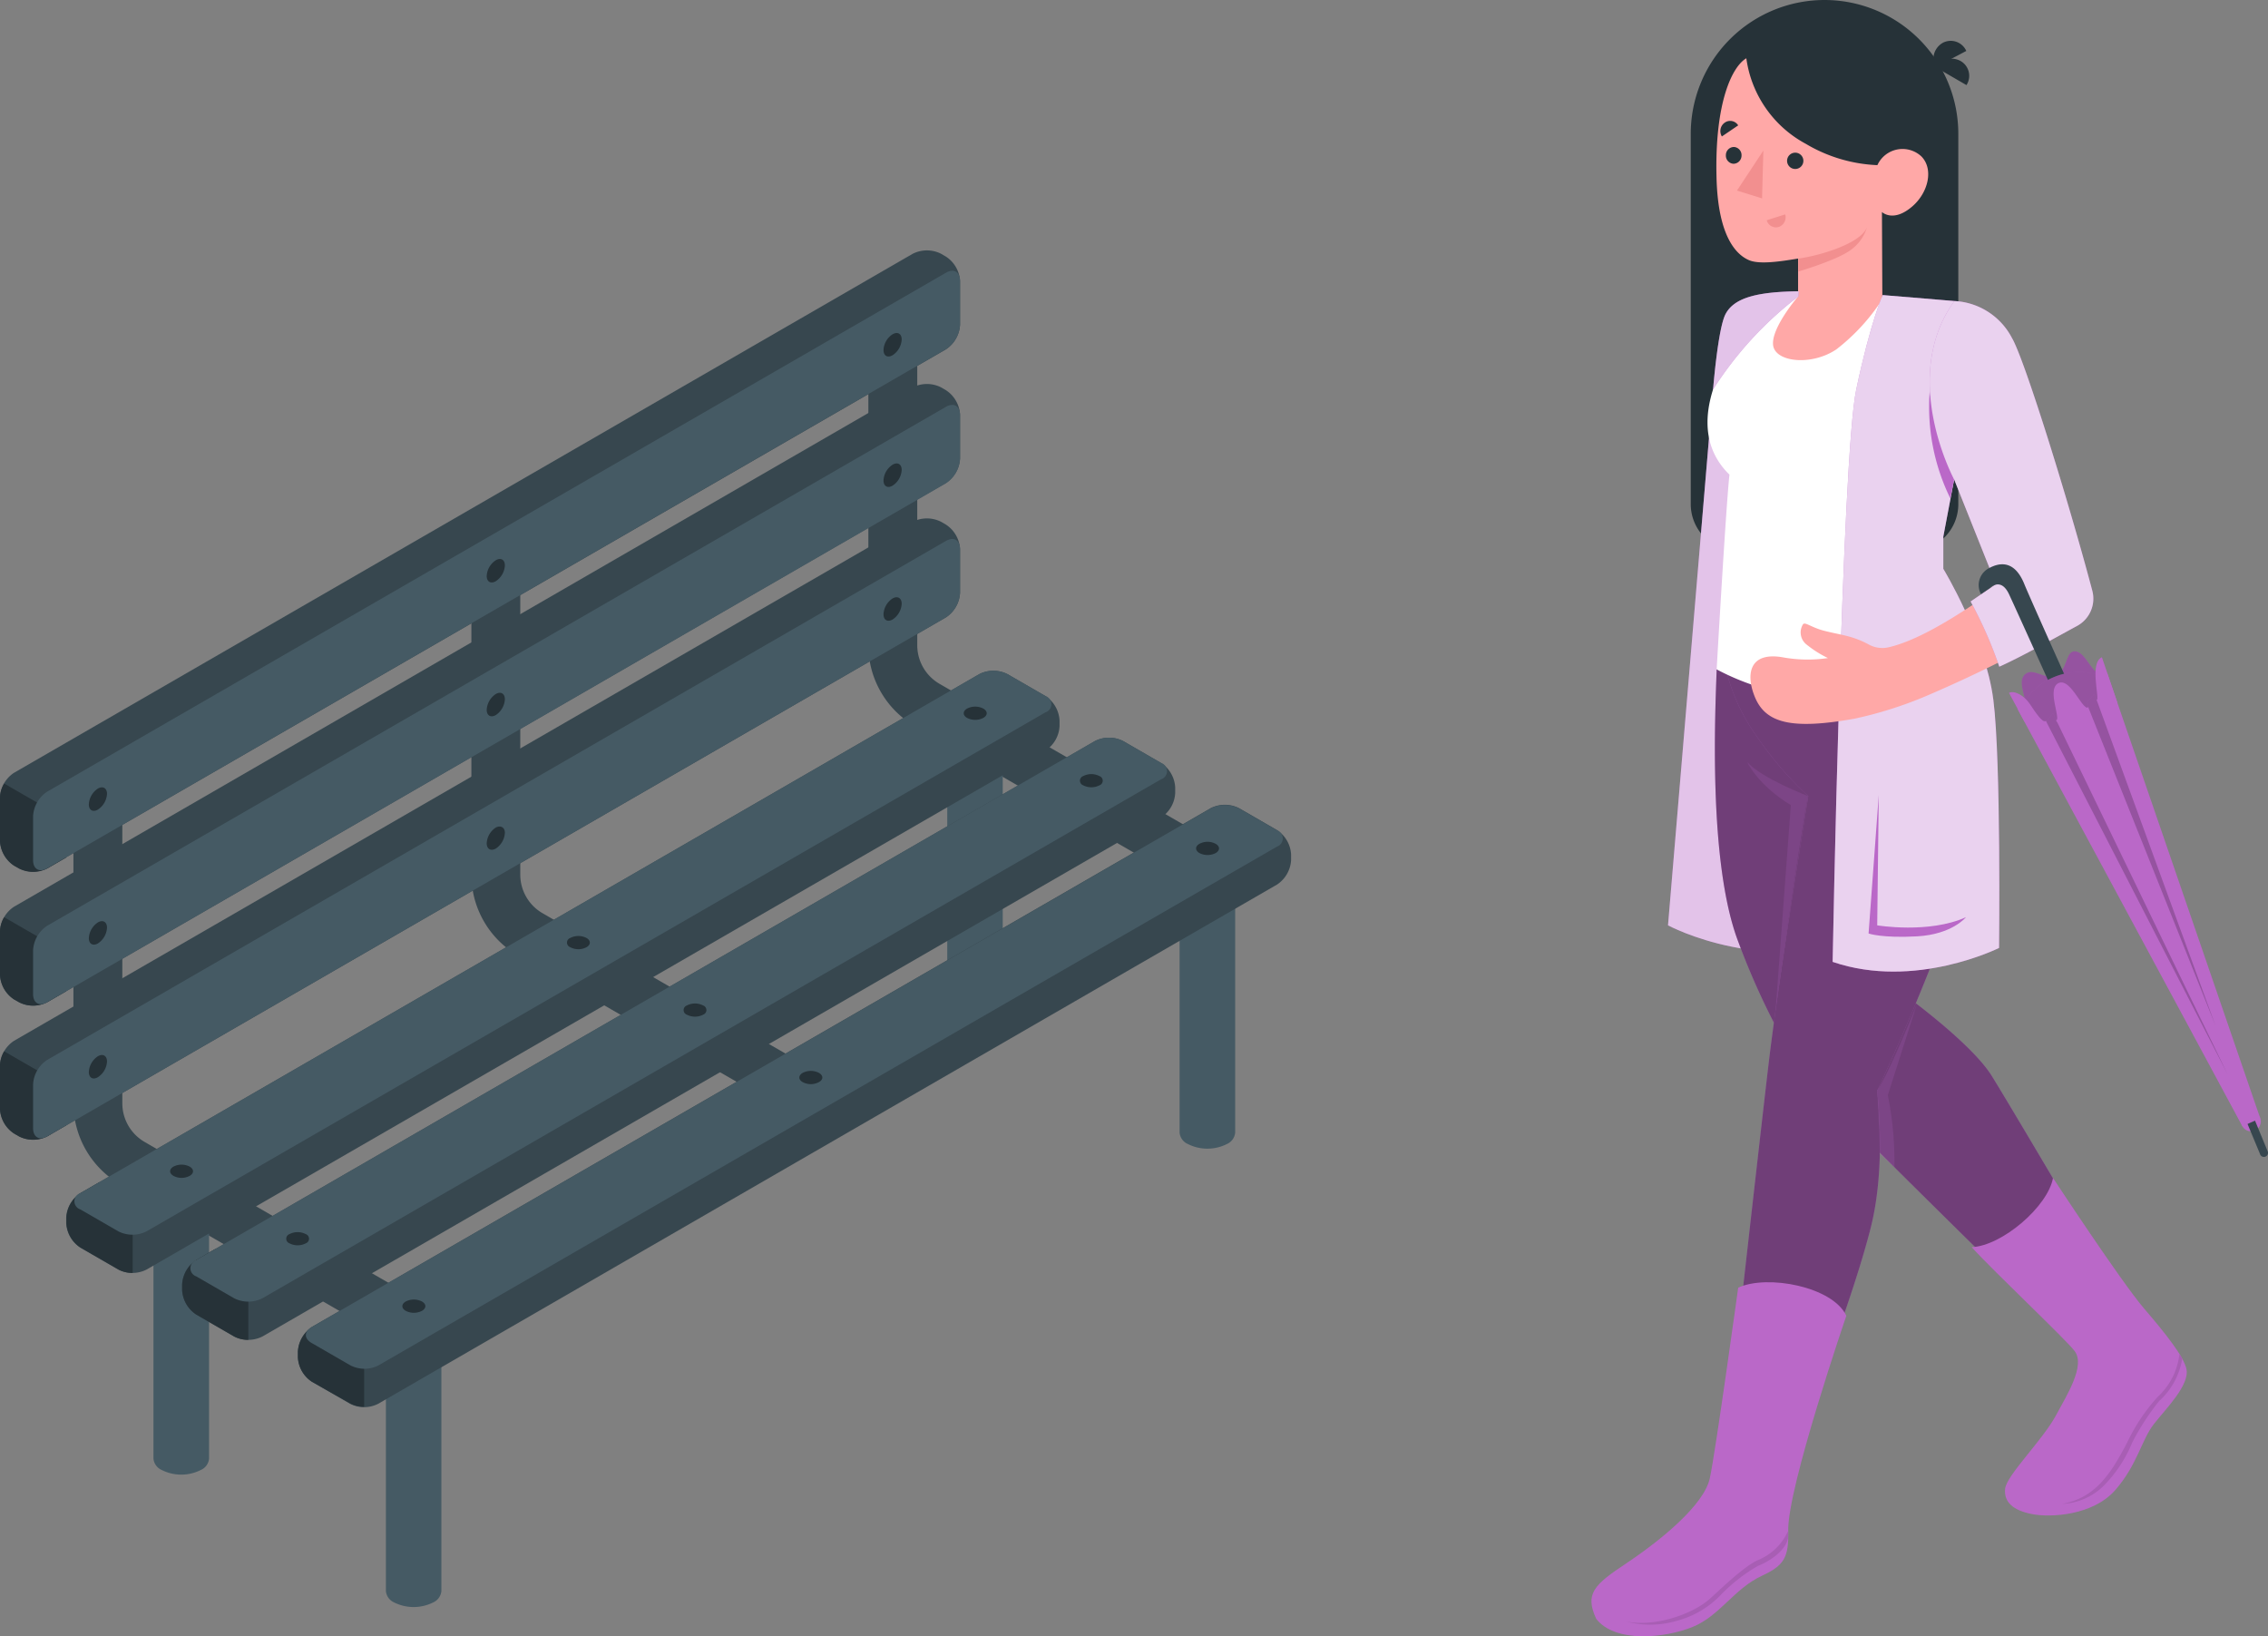 <svg xmlns="http://www.w3.org/2000/svg" viewBox="162.72 170.48 278.29 200.74"><rect x="162.72" y="170.48" width="278.29" height="200.74" fill="#808080" stroke="none"/><g id="freepik--Bench--inject-20"><path d="M272.24,211.07a2.44,2.44,0,0,0-1.11,1.93c0,.71.49,1,1.11.64a2.45,2.45,0,0,0,1.12-1.93C273.36,211,272.86,210.71,272.24,211.07Z" style="fill:#BA68C8"/><path d="M260.11,306.78a3,3,0,0,1-1.5-.41l-32.32-18.66a11.48,11.48,0,0,1-5.73-9.93V240.45a3,3,0,0,1,6,0v37.33a5.46,5.46,0,0,0,2.73,4.73l32.32,18.67a3,3,0,0,1-1.5,5.6Z" style="fill:#37474f"/><path d="M211.29,334.84a2.92,2.92,0,0,1-1.5-.41l-32.33-18.66a11.51,11.51,0,0,1-5.73-9.93V268.51a3,3,0,0,1,6,0v37.33a5.48,5.48,0,0,0,2.73,4.73l32.33,18.67a3,3,0,0,1-1.5,5.6Z" style="fill:#37474f"/><path d="M308.79,278.64a2.92,2.92,0,0,1-1.49-.41L275,259.57a11.47,11.47,0,0,1-5.73-9.92V212.32a3,3,0,0,1,6,0v37.33a5.47,5.47,0,0,0,2.73,4.72L310.3,273a3,3,0,0,1-1.51,5.6Z" style="fill:#37474f"/><path d="M216.88,331.12v34.54a1.7,1.7,0,0,1-1,1.4,5.36,5.36,0,0,1-4.81,0,1.7,1.7,0,0,1-1-1.4V331.12Z" style="fill:#455a64"/><path d="M188.37,314.87v34.55a1.67,1.67,0,0,1-1,1.39,5.32,5.32,0,0,1-4.82,0,1.69,1.69,0,0,1-1-1.39V314.87Z" style="fill:#455a64"/><path d="M314.28,274.88v34.55a1.7,1.7,0,0,1-1,1.39,5.32,5.32,0,0,1-4.82,0,1.68,1.68,0,0,1-1-1.39V274.88Z" style="fill:#455a64"/><path d="M285.76,258.64v34.55a1.7,1.7,0,0,1-1,1.39,5.3,5.3,0,0,1-4.81,0,1.7,1.7,0,0,1-1-1.39V258.64Z" style="fill:#455a64"/><path d="M165.05,277l-.6-.34a3.84,3.84,0,0,1-1.73-3v-5.38a3.81,3.81,0,0,1,1.73-3l110.27-63.67a3.86,3.86,0,0,1,3.47,0l.6.35a3.83,3.83,0,0,1,1.73,3v5.38a3.86,3.86,0,0,1-1.73,3L168.51,277A3.83,3.83,0,0,1,165.05,277Z" style="fill:#37474f"/><path d="M170.84,271l-7.61-4.4a3.45,3.45,0,0,0-.51,1.71v5.38a3.84,3.84,0,0,0,1.73,3l.6.34a3.83,3.83,0,0,0,3.46,0l2.33-1.34Z" style="fill:#263238"/><path d="M165.05,293.43l-.6-.34a3.82,3.82,0,0,1-1.73-3v-5.38a3.81,3.81,0,0,1,1.73-3L274.72,218a3.86,3.86,0,0,1,3.47,0l.6.35a3.83,3.83,0,0,1,1.73,3v5.38a3.85,3.85,0,0,1-1.73,3L168.51,293.43A3.77,3.77,0,0,1,165.05,293.43Z" style="fill:#37474f"/><path d="M170.84,287.4l-7.61-4.4a3.48,3.48,0,0,0-.51,1.71v5.38a3.82,3.82,0,0,0,1.73,3l.6.34a3.77,3.77,0,0,0,3.46,0l2.33-1.34Z" style="fill:#263238"/><path d="M165.05,309.89l-.6-.35a3.81,3.81,0,0,1-1.73-3v-5.38a3.82,3.82,0,0,1,1.73-3l110.27-63.67a3.86,3.86,0,0,1,3.47,0l.6.35a3.83,3.83,0,0,1,1.73,3v5.38a3.85,3.85,0,0,1-1.73,3L168.51,309.89A3.83,3.83,0,0,1,165.05,309.89Z" style="fill:#37474f"/><path d="M170.84,303.85l-7.61-4.4a3.51,3.51,0,0,0-.51,1.71v5.38a3.81,3.81,0,0,0,1.73,3l.6.35a3.83,3.83,0,0,0,3.46,0l2.33-1.35Z" style="fill:#263238"/><path d="M170.84,319.85v.69a3.83,3.83,0,0,0,1.74,3l4.66,2.69a3.83,3.83,0,0,0,3.46,0L291,262.56a3.81,3.81,0,0,0,1.73-3v-.69a3.82,3.82,0,0,0-1.73-3l-4.66-2.69a3.83,3.83,0,0,0-3.46,0L172.58,316.85A3.82,3.82,0,0,0,170.84,319.85Z" style="fill:#37474f"/><path d="M179,317.85v8.79a3.57,3.57,0,0,1-1.73-.41l-4.66-2.69a3.83,3.83,0,0,1-1.74-3v-.69a3.82,3.82,0,0,1,1.74-3l2.33-1.35Z" style="fill:#263238"/><path d="M185.06,328.06v.69a3.86,3.86,0,0,0,1.73,3l4.66,2.69a3.86,3.86,0,0,0,3.47,0l110.27-63.67a3.81,3.81,0,0,0,1.73-3v-.69a3.82,3.82,0,0,0-1.73-3l-4.66-2.69a3.83,3.83,0,0,0-3.46,0L186.79,325.06A3.83,3.83,0,0,0,185.06,328.06Z" style="fill:#37474f"/><path d="M193.19,326.06v8.79a3.62,3.62,0,0,1-1.73-.41l-4.66-2.69a3.86,3.86,0,0,1-1.73-3v-.69a3.83,3.83,0,0,1,1.73-3l2.33-1.35Z" style="fill:#263238"/><path d="M199.28,336.26V337a3.81,3.81,0,0,0,1.73,3l4.66,2.69a3.77,3.77,0,0,0,3.46,0L319.41,279a3.85,3.85,0,0,0,1.73-3v-.69a3.83,3.83,0,0,0-1.73-3l-4.66-2.69a3.86,3.86,0,0,0-3.47,0L201,333.26A3.84,3.84,0,0,0,199.28,336.26Z" style="fill:#37474f"/><path d="M207.4,334.26v8.8a3.52,3.52,0,0,1-1.73-.42L201,340a3.81,3.81,0,0,1-1.73-3v-.69a3.84,3.84,0,0,1,1.73-3l2.33-1.34Z" style="fill:#263238"/><path d="M168.51,267.6l110.28-63.66c.95-.56,1.73-.11,1.73,1v5.38a3.86,3.86,0,0,1-1.73,3L168.51,277c-.95.55-1.73.11-1.73-1V270.6A3.85,3.85,0,0,1,168.51,267.6Z" style="fill:#455a64"/><path d="M168.51,284.05l110.28-63.66c.95-.55,1.73-.11,1.73,1v5.38a3.85,3.85,0,0,1-1.73,3L168.51,293.43c-.95.56-1.73.11-1.73-1v-5.38A3.86,3.86,0,0,1,168.51,284.05Z" style="fill:#455a64"/><path d="M168.51,300.51l110.28-63.67c.95-.55,1.73-.11,1.73,1v5.38a3.85,3.85,0,0,1-1.73,3L168.51,309.89c-.95.55-1.73.1-1.73-1v-5.38A3.83,3.83,0,0,1,168.51,300.51Z" style="fill:#455a64"/><path d="M180.7,321.54,291,257.87a1.05,1.05,0,0,0,0-2l-4.66-2.69a3.83,3.83,0,0,0-3.46,0L172.58,316.85a1.05,1.05,0,0,0,0,2l4.66,2.69A3.83,3.83,0,0,0,180.7,321.54Z" style="fill:#455a64"/><path d="M194.92,329.75l110.27-63.67a1.05,1.05,0,0,0,0-2l-4.66-2.69a3.83,3.83,0,0,0-3.46,0L186.79,325.06a1.06,1.06,0,0,0,0,2l4.66,2.69A3.86,3.86,0,0,0,194.92,329.75Z" style="fill:#455a64"/><path d="M209.13,338l110.28-63.66a1.06,1.06,0,0,0,0-2l-4.66-2.69a3.86,3.86,0,0,0-3.47,0L201,333.26c-1,.56-1,1.45,0,2l4.66,2.69A3.77,3.77,0,0,0,209.13,338Z" style="fill:#455a64"/><path d="M174.73,267.22a2.48,2.48,0,0,0-1.11,1.94c0,.71.5,1,1.11.64a2.46,2.46,0,0,0,1.12-1.93C175.85,267.16,175.35,266.87,174.73,267.22Z" style="fill:#263238"/><path d="M174.73,283.64a2.48,2.48,0,0,0-1.11,1.93c0,.71.5,1,1.11.65a2.46,2.46,0,0,0,1.12-1.93C175.85,283.57,175.35,283.29,174.73,283.64Z" style="fill:#263238"/><path d="M174.73,300.06a2.47,2.47,0,0,0-1.11,1.93c0,.71.5,1,1.11.64a2.45,2.45,0,0,0,1.12-1.93C175.85,300,175.35,299.7,174.73,300.06Z" style="fill:#263238"/><path d="M272.24,227.49a2.44,2.44,0,0,0-1.11,1.93c0,.71.49,1,1.11.64a2.45,2.45,0,0,0,1.12-1.93C273.36,227.42,272.86,227.13,272.24,227.49Z" style="fill:#263238"/><path d="M272.24,211.49a2.44,2.44,0,0,0-1.11,1.93c0,.71.49,1,1.11.64a2.45,2.45,0,0,0,1.12-1.93C273.36,211.42,272.86,211.13,272.24,211.49Z" style="fill:#263238"/><path d="M272.24,243.9a2.45,2.45,0,0,0-1.11,1.93c0,.72.49,1,1.11.65a2.46,2.46,0,0,0,1.12-1.93C273.36,243.84,272.86,243.55,272.24,243.9Z" style="fill:#263238"/><path d="M184,313.6c-.54.32-.54.82,0,1.13a2.12,2.12,0,0,0,2,0c.54-.31.54-.81,0-1.13A2.18,2.18,0,0,0,184,313.6Z" style="fill:#263238"/><path d="M198.24,321.88a.6.6,0,0,0,0,1.13,2.18,2.18,0,0,0,2,0,.6.6,0,0,0,0-1.13A2.18,2.18,0,0,0,198.24,321.88Z" style="fill:#263238"/><path d="M212.5,330.15c-.54.32-.55.82,0,1.14a2.18,2.18,0,0,0,2,0c.55-.32.55-.82,0-1.14A2.18,2.18,0,0,0,212.5,330.15Z" style="fill:#263238"/><path d="M281.38,257.41c-.54.32-.55.82,0,1.14a2.18,2.18,0,0,0,2,0c.55-.32.55-.82,0-1.14A2.18,2.18,0,0,0,281.38,257.41Z" style="fill:#263238"/><path d="M295.63,265.69a.6.6,0,0,0,0,1.13,2.18,2.18,0,0,0,2,0,.6.6,0,0,0,0-1.13A2.18,2.18,0,0,0,295.63,265.69Z" style="fill:#263238"/><path d="M309.89,274c-.54.31-.54.81,0,1.13a2.18,2.18,0,0,0,2,0c.54-.32.54-.82,0-1.13A2.12,2.12,0,0,0,309.89,274Z" style="fill:#263238"/><path d="M223.56,239.21a2.45,2.45,0,0,0-1.12,1.93c0,.71.5,1,1.12.64a2.47,2.47,0,0,0,1.11-1.93C224.67,239.14,224.17,238.85,223.56,239.21Z" style="fill:#263238"/><path d="M223.56,255.62a2.47,2.47,0,0,0-1.12,1.94c0,.71.5,1,1.12.64a2.48,2.48,0,0,0,1.11-1.93C224.67,255.56,224.17,255.27,223.56,255.62Z" style="fill:#263238"/><path d="M223.56,272a2.46,2.46,0,0,0-1.12,1.93c0,.71.5,1,1.12.65a2.48,2.48,0,0,0,1.11-1.94C224.67,272,224.17,271.69,223.56,272Z" style="fill:#263238"/><path d="M232.69,285.55a.6.6,0,0,0,0,1.13,2.12,2.12,0,0,0,2,0c.54-.31.54-.81,0-1.13A2.18,2.18,0,0,0,232.69,285.55Z" style="fill:#263238"/><path d="M247,293.83a.6.6,0,0,0,0,1.13,2.18,2.18,0,0,0,2,0,.6.6,0,0,0,0-1.13A2.18,2.18,0,0,0,247,293.83Z" style="fill:#263238"/><path d="M261.21,302.1c-.54.32-.55.82,0,1.13a2.12,2.12,0,0,0,2,0c.55-.31.55-.81,0-1.13A2.18,2.18,0,0,0,261.21,302.1Z" style="fill:#263238"/></g><g id="freepik--Character--inject-20"><path d="M375.91,238.07h21.36a5.74,5.74,0,0,0,5.74-5.74V186.9a16.42,16.42,0,0,0-16.42-16.42h0a16.42,16.42,0,0,0-16.41,16.42v45.43A5.74,5.74,0,0,0,375.91,238.07Z" style="fill:#263238"/><path d="M372.92,218.26,367.39,284s12.3,6.66,26,1.05V226.5Z" style="fill:#BA68C8"/><path d="M372.92,218.26,367.39,284s12.3,6.66,26,1.05V226.5Z" style="fill:#fff;opacity:0.6"/><path d="M425,332.34c1.29-.67,2.11,1,3.29,2.29.82.93,2.11,2.39,2.3,3.45.28,1.56-1.13,4-2.69,5.37s-3.36,2.33-3.93,5.3a7.23,7.23,0,0,1-4.8,6.06c-3.37,1.45-7.89,1-9.42,0-1.82-1.17-.16-2.46,2.39-6.1,3.32-4.75,5.9-8.15,5.9-12.58Z" style="fill:#BA68C8"/><path d="M422.37,328.45l2.73,4a3.83,3.83,0,0,1-.92,5.32l-.09.06a4.11,4.11,0,0,1-5.22-.81l-4.25-4.64Z" style="fill:#f28f8f"/><path d="M373.36,252.6c-.17,5.09-1.07,23.66,2.65,33.41a90,90,0,0,0,7.73,15.89c1.11,1.9,33,33,33,33s5.41-.4,6.28-5.64c0,0-13.07-22.22-15.9-26.78s-12.86-11.54-12.86-11.54l.91-42.72Z" style="fill:#BA68C8"/><path d="M373.36,252.6c-.17,5.09-1.07,23.66,2.65,33.41a90,90,0,0,0,7.73,15.89c1.11,1.9,33,33,33,33s5.41-.4,6.28-5.64c0,0-13.07-22.22-15.9-26.78s-12.86-11.54-12.86-11.54l.91-42.72Z" style="opacity:0.4"/><rect x="373.62" y="348.26" width="6.92" height="10.07" transform="translate(87.7 -74.8) rotate(12.81)" style="fill:#f28f8f"/><path d="M384.6,268.15a42.88,42.88,0,0,1-6.16-7.1c-5.16-7.12-4.36-13.45-4.36-13.45h2.11l27.89.57c2.76,4.53,3.37,11.41,2.43,18.1-1.94,13.9-13.45,38-13.45,38,.17,1.9,1,9.88-.84,17-2.86,11.18-10.66,30.08-10.66,30.08s-4.88.7-7.3-2.13c0,0,4.31-38.38,5.47-48.21C381,290.28,384.6,268.15,384.6,268.15Z" style="fill:#BA68C8"/><path d="M384.6,268.15a42.88,42.88,0,0,1-6.16-7.1c-5.16-7.12-4.36-13.45-4.36-13.45h2.11l27.89.57c2.76,4.53,3.37,11.41,2.43,18.1-1.94,13.9-13.45,38-13.45,38,.17,1.9,1,9.88-.84,17-2.86,11.18-10.66,30.08-10.66,30.08s-4.88.7-7.3-2.13c0,0,4.31-38.38,5.47-48.21C381,290.28,384.6,268.15,384.6,268.15Z" style="opacity:0.4"/><path d="M402.61,227.25c-.29-.5-8.95-12.63-.05-18.88-4.72,2.55-5,6-5,9.33C397.6,220.84,398.89,223.46,402.61,227.25Z" style="fill:#f28f8f"/><path d="M373.34,354.11l.22-1c-.71.14-3.73,5.16-6.74,7.35-3.28,2.39-6.14,3.8-7.61,4.88-2,1.45.88,4.4,5.72,4.66,2.4.13,6.77-.6,8.12-1.88s2.32-3.39,3.39-4.31,3.23-1.73,4-2.9a8.18,8.18,0,0,0,.42-3.63c0-1.27-.08-2.65-.51-2.63,0,.14-.17.73-.17.73a8.43,8.43,0,0,1-4.1.91C374.9,356.26,372.78,356,373.34,354.11Z" style="fill:#BA68C8"/><path d="M380.59,294.4s3.25-23.09,4-26.25c0,0-5.73-2.18-7.49-4.19,0,0,1.26,2.8,5.36,5.29Z" style="fill:#BA68C8;opacity:0.17"/><path d="M397.91,293.72s-3.45,8.6-4.85,10.5c0,0,.35,6.54.3,7.86l1.81,1.58a40.78,40.78,0,0,0-.81-8.83Z" style="fill:#BA68C8;opacity:0.17"/><path d="M374.93,228.71c-.44,4-1.57,23.89-1.57,23.89,13.34,7.12,29.89,2.41,32.43-.53a28.33,28.33,0,0,0-7.5-12.75l4.33-12.06s.51-1.24.5-1.25c-.28-.49-6.32-7.29-.59-18.09l-7.79-.71-11.4-.33c-2.48.14-4.25.38-4.25.38-1.59,1.49-4.1,5.58-5.73,9.75C372.31,219.69,370.89,224.78,374.93,228.71Z" style="fill:#fff"/><path d="M377,177.63c-1.73,1-3.88,5.39-3.66,14.53.17,7.75,2.69,9.66,3.95,10.22s3.69.21,6.06-.18v4.65s-3.27,3.79-3.07,5.93,4.72,2.63,7.78.55a24.56,24.56,0,0,0,5.63-6.14l-.05-10.7s1.39,1.35,3.75-.71c1.95-1.7,2.61-4.57,1.09-6.11a3.39,3.39,0,0,0-5.4,1.07,18.65,18.65,0,0,1-8.79-2.62A14.08,14.08,0,0,1,377,177.63Z" style="fill:#ffa8a7"/><path d="M382,190.21a1,1,0,1,0,1-1A1,1,0,0,0,382,190.21Z" style="fill:#263238"/><path d="M381.77,196.78l-2.27.72a1.18,1.18,0,0,0,1.48.82A1.26,1.26,0,0,0,381.77,196.78Z" style="fill:#f28f8f"/><path d="M374,187.22l2-1.36a1.15,1.15,0,0,0-1.64-.34A1.26,1.26,0,0,0,374,187.22Z" style="fill:#263238"/><path d="M374.49,189.51a1,1,0,0,0,.92,1.06,1,1,0,0,0,1-1,1,1,0,0,0-.92-1.06A1,1,0,0,0,374.49,189.51Z" style="fill:#263238"/><polygon points="379.09 188.95 378.93 194.82 375.85 193.86 379.09 188.95" style="fill:#f28f8f"/><path d="M383.39,202.2c2.49-.33,7.61-1.8,8.41-3.83A5.24,5.24,0,0,1,390,201c-1.54,1.31-6.62,2.79-6.62,2.79Z" style="fill:#f28f8f"/><polygon points="400.87 232.12 393.37 241.75 398.29 239.32 400.87 232.12" style="fill:#BA68C8"/><path d="M400.19,178.73l3.8-2a2.09,2.09,0,0,0-2.88-1A2.28,2.28,0,0,0,400.19,178.73Z" style="fill:#263238"/><path d="M400.27,178.75l3.74,2.17a2.09,2.09,0,0,0-.71-2.95A2.26,2.26,0,0,0,400.27,178.75Z" style="fill:#263238"/><path d="M376,328.45s-2.77,20.12-3.48,23.38-5.9,7.53-10.25,10.44c-4,2.65-5.1,3.74-3.69,6.81,2.34,3,8.45,2.36,11.81,1s5.09-4.69,8.53-6.29c2.64-1.23,3.31-2.17,3.22-5.5-.13-5.24,7.13-26.39,7.13-26.39C387.62,328.33,379.58,326.79,376,328.45Z" style="fill:#BA68C8"/><path d="M404.65,323.48c2.8,3.08,11.67,11.42,12.65,12.77,1.32,1.81-1,5.43-2.35,7.94-1.63,3-6.05,7.31-6.2,8.95s1,2.64,3.32,3.09,7.48.15,10.19-2.94,3.23-6.17,4.74-8.1,4.42-4.8,4-6.77c-.34-1.52-2.42-4.18-5.21-7.43s-11.16-16-11.16-16C414,318.49,408.37,323.33,404.65,323.48Z" style="fill:#BA68C8"/><path d="M382.14,358.26a6.9,6.9,0,0,1-3.76,3.63c-1.73.81-4.43,3.44-5.79,4.67-2.25,2.05-7.1,3.59-10.45,2.81a11.36,11.36,0,0,0,6.14,0A11.61,11.61,0,0,0,374,366a21,21,0,0,1,4.41-3.41c1.37-.53,3.32-1.78,3.7-3.36Z" style="fill:#BA68C8"/><path d="M382.14,358.26a6.9,6.9,0,0,1-3.76,3.63c-1.73.81-4.43,3.44-5.79,4.67-2.25,2.05-7.1,3.59-10.45,2.81a11.36,11.36,0,0,0,6.14,0A11.61,11.61,0,0,0,374,366a21,21,0,0,1,4.41-3.41c1.37-.53,3.32-1.78,3.7-3.36Z" style="opacity:0.1"/><path d="M430.14,336.6a8.4,8.4,0,0,1-2.66,5.24,22.77,22.77,0,0,0-3.76,5.63c-2,3.82-3.89,6.78-8,7.51a7.75,7.75,0,0,0,5-2.1,16.27,16.27,0,0,0,3.62-5.41,29.63,29.63,0,0,1,3.33-5.13,8.93,8.93,0,0,0,2.82-5.19Z" style="fill:#BA68C8"/><path d="M430.14,336.6a8.4,8.4,0,0,1-2.66,5.24,22.77,22.77,0,0,0-3.76,5.63c-2,3.82-3.89,6.78-8,7.51a7.75,7.75,0,0,0,5-2.1,16.27,16.27,0,0,0,3.62-5.41,29.63,29.63,0,0,1,3.33-5.13,8.93,8.93,0,0,0,2.82-5.19Z" style="opacity:0.1"/><path d="M393.73,206.68l8.8.73s-3.9,10.5.59,18.6l-1.95,10.3v3.95s5.18,8.52,6.14,16.08.7,30.43.7,30.43-10.32,5.17-20.42,1.71c0,0,1.13-61.83,2.89-70.19S393.73,206.68,393.73,206.68Z" style="fill:#BA68C8"/><path d="M393.73,206.68l8.8.73s-3.9,10.5.59,18.6l-1.95,10.3v3.95s5.18,8.52,6.14,16.08.7,30.43.7,30.43-10.32,5.17-20.42,1.71c0,0,1.13-61.83,2.89-70.19S393.73,206.68,393.73,206.68Z" style="fill:#fff;opacity:0.7"/><path d="M393.25,268l-.19,16s6.33,1.06,10.89-1c0,0-1.68,2.11-6,2.35S392,285,392,285Z" style="fill:#BA68C8"/><path d="M402.5,229.27a47.53,47.53,0,0,1-3-10.8,25.48,25.48,0,0,0,2.53,13.15Z" style="fill:#BA68C8"/><path d="M383.39,206.85a44.24,44.24,0,0,0-10.47,11.41s.59-7.4,1.51-9.21c1.1-2.17,4.24-2.77,9-2.84Z" style="fill:#BA68C8"/><path d="M383.39,206.85a44.24,44.24,0,0,0-10.47,11.41s.59-7.4,1.51-9.21c1.1-2.17,4.24-2.77,9-2.84Z" style="fill:#fff;opacity:0.6"/><path d="M409.68,241.35c-4.66,3.19-10.6,7.47-15.23,8.54a3.46,3.46,0,0,1-2.46-.36c-2-1.08-3.43-1.15-5.45-1.67-1.58-.41-2.32-1.11-2.58-.8a1.88,1.88,0,0,0,.44,2.5,13.44,13.44,0,0,0,2.61,1.65,16.94,16.94,0,0,1-5.53-.09c-4.2-.73-4.56,2.18-3.41,4.92,1.32,3.13,4.45,4,12.24,2.6a49.06,49.06,0,0,0,8.75-2.77,164.7,164.7,0,0,0,17.77-8.9" style="fill:#ffa8a7"/><path d="M402.53,207.41a8.42,8.42,0,0,1,7.06,4.53c1.53,2.55,7,20.19,9.86,31a3.8,3.8,0,0,1-1.87,4.33c-2.48,1.34-6.65,3.7-9.54,5a51.34,51.34,0,0,0-3.52-8l3.11-2.12-5.13-12.85S395.73,216.8,402.53,207.41Z" style="fill:#BA68C8"/><path d="M402.53,207.41a8.42,8.42,0,0,1,7.06,4.53c1.53,2.55,7,20.19,9.86,31a3.8,3.8,0,0,1-1.87,4.33c-2.48,1.34-6.65,3.7-9.54,5a51.34,51.34,0,0,0-3.52-8l3.11-2.12-5.13-12.85S395.73,216.8,402.53,207.41Z" style="fill:#fff;opacity:0.7"/><circle cx="438.92" cy="308.06" r="1.21" style="fill:#BA68C8"/><path d="M440.51,312.41a.48.48,0,0,1-.46-.31l-1.6-3.85a.5.5,0,0,1,.93-.38l1.59,3.85a.49.49,0,0,1-.27.65A.43.43,0,0,1,440.51,312.41Z" style="fill:#37474f"/><polygon points="440.06 307.68 421.27 253.03 410.27 257.44 437.86 308.64 440.06 307.68" style="fill:#BA68C8"/><path d="M411.12,258c.68-1.35-1-3.66,0-4.72s2.52.66,3.79.11c1.53-.66,1.22-2.86,2.27-3,1.48-.17,2.09,2.94,3.81,3Z" style="fill:#BA68C8"/><path d="M411.12,258c.68-1.35-1-3.66,0-4.72s2.52.66,3.79.11c1.53-.66,1.22-2.86,2.27-3,1.48-.17,2.09,2.94,3.81,3Z" style="opacity:0.2"/><path d="M405.79,243.37l1.13-.77s1.3-1.35,2.31.77c.86,1.85,4.25,9.36,5.51,12.15a1.06,1.06,0,0,0,1.48.49h0a1.08,1.08,0,0,0,.45-1.36c-1.26-2.79-5.09-11.34-5.55-12.49-.56-1.39-1.76-3.35-4.3-2A2.34,2.34,0,0,0,405.79,243.37Z" style="fill:#37474f"/><path d="M411.84,255.6c-1.66,2.1-.89,3.14.89,3.33a9.55,9.55,0,0,0,7.79-3.09c1.65-2.1,1.33-2.42-1.31-2.81A8.12,8.12,0,0,0,411.84,255.6Z" style="fill:#BA68C8"/><path d="M411.84,255.6c-1.66,2.1-.89,3.14.89,3.33a9.55,9.55,0,0,0,7.79-3.09c1.65-2.1,1.33-2.42-1.31-2.81A8.12,8.12,0,0,0,411.84,255.6Z" style="opacity:0.2"/><polygon points="413.79 258.99 436.06 302.29 414.62 257.99 413.79 258.99" style="fill:#BA68C8"/><polygon points="413.79 258.99 436.06 302.29 414.62 257.99 413.79 258.99" style="opacity:0.2"/><polygon points="419.71 255.6 434.58 296.34 418.73 256.68 419.71 255.6" style="fill:#BA68C8"/><polygon points="419.71 255.6 434.58 296.34 418.73 256.68 419.71 255.6" style="opacity:0.2"/><path d="M415,258.87c.65-.14-1.17-3.86.29-4.58s2.91,3.27,3.64,3a2.54,2.54,0,0,1-1.28,2.5C416.22,260.39,415,258.87,415,258.87Z" style="fill:#BA68C8"/><path d="M420,256.41c.39-.32-.94-4.58.63-5.3l1.88,5.53Z" style="fill:#BA68C8"/><path d="M413.79,259c-.45.18-1.28-1.07-2-2.15s-1.92-1.7-2.56-1.37l1.9,3.52S412.76,260.23,413.79,259Z" style="fill:#BA68C8"/></g></svg>